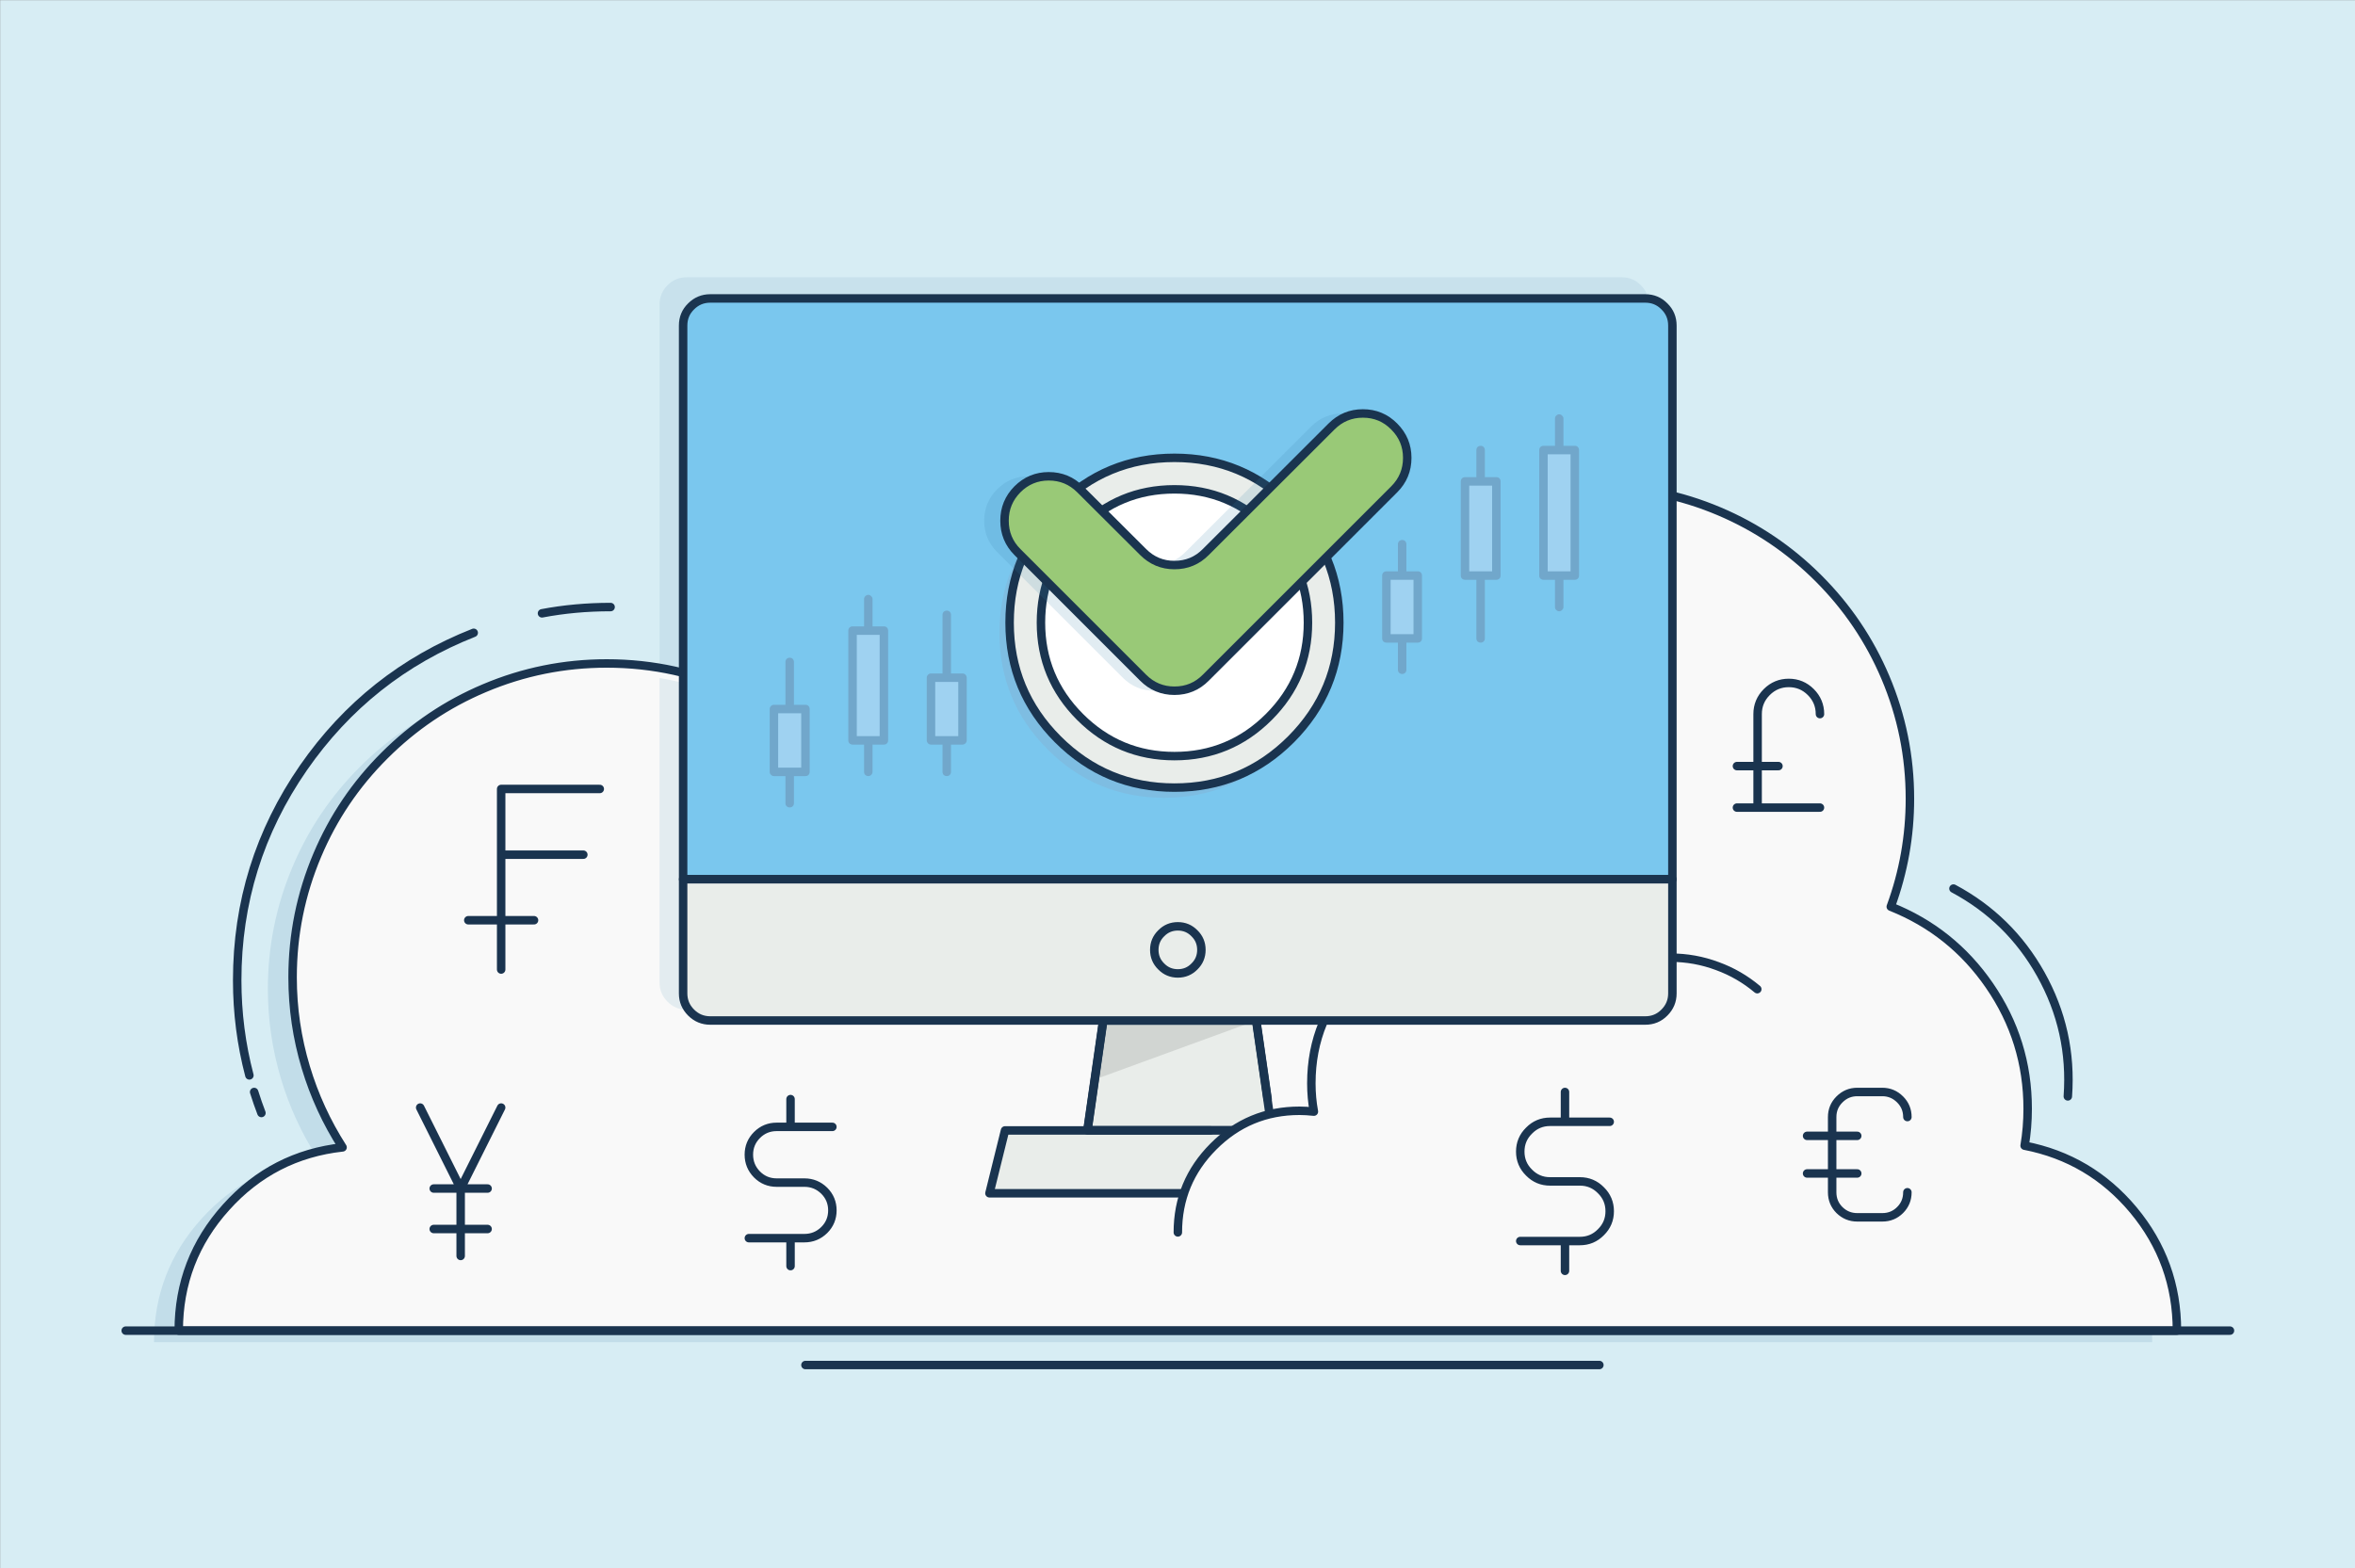 <svg xmlns:xlink="http://www.w3.org/1999/xlink" xmlns="http://www.w3.org/2000/svg" baseProfile="basic" width="695" height="463" viewBox="0 0 695 463" preserveAspectRatio="xMinYMin meet"><rect x="0" y="0" width="695" height="463" fill="#808080" stroke="none"/><defs><symbol id="b" overflow="visible"><path fill="#99C977" stroke="#1A344F" stroke-width="2.5" stroke-linecap="round" stroke-linejoin="round" d="M-52.549-18.449q-3.8 3.85-3.8 9.25 0 5.45 3.8 9.25l37.1 37.1q3.85 3.85 9.25 3.85 5.45 0 9.25-3.85l55.6-55.6q3.85-3.85 3.85-9.3 0-5.4-3.85-9.25-3.8-3.85-9.25-3.85-5.4 0-9.25 3.85L3.051.051q-3.8 3.85-9.25 3.85-5.4 0-9.25-3.85l-18.55-18.5q-3.85-3.85-9.3-3.85-5.4 0-9.25 3.85"/></symbol><symbol id="a" overflow="visible"><path fill="#3880A8" fill-opacity=".149" d="M43.401-40.849q-5.4 0-9.25 3.85L-2.949.051q-3.8 3.85-9.25 3.85-5.4 0-9.25-3.85l-18.55-18.5q-3.85-3.85-9.3-3.85-5.4 0-9.25 3.85-3.8 3.85-3.8 9.25 0 5.45 3.8 9.25l37.1 37.1q3.85 3.85 9.25 3.85 5.45 0 9.25-3.85l55.6-55.6q3.85-3.85 3.85-9.3 0-5.4-3.85-9.25-3.8-3.85-9.25-3.85"/></symbol><symbol id="c" overflow="visible"><use xlink:href="#a"/><use xlink:href="#b"/></symbol></defs><g overflow="visible"><path fill="#D7EDF4" d="M695.151 463.451V.051H.051v463.4h695.1"/><path fill="#C8E1EC" d="M197.001 84.201q-2.35 2.35-2.35 5.65v197.2q0 3.3 2.35 5.65 2.35 2.35 5.65 2.35h275.95q3.35 0 5.65-2.35 2.35-2.35 2.35-5.65v-197.2q0-3.3-2.35-5.65-2.3-2.35-5.65-2.35h-275.95q-3.3 0-5.65 2.35"/><path fill="#C2DDE9" d="M549.101 203.351q-6.95-16.5-19.7-29.25t-29.3-19.75q-17.1-7.25-35.85-7.25-34.4 0-60.3 22.55-25.7 22.3-30.75 55.75-12.55-11.85-28.55-18.3-16.5-6.7-34.45-6.7-20.05 0-38.2 8.3-17.5 7.95-30.4 22.35-13-14.9-30.85-23.2-18.5-8.6-39-8.6-18.85 0-36.1 7.3-16.6 7-29.45 19.85-12.85 12.85-19.85 29.45-7.3 17.25-7.3 36.1 0 13.6 3.9 26.6 3.75 12.5 10.9 23.55-20.55 2.3-34.4 17.7-14 15.5-14 36.4h589.7q0-20.1-12.85-35.55-12.75-15.25-32.1-19.05.95-5.55.95-10.85 0-20-11.35-36.45-11.05-16-29.1-23.25 5.65-15.3 5.65-31.85 0-18.75-7.25-35.85"/><path fill="#F9F9F9" stroke="#1A344F" stroke-width="2.5" stroke-linecap="round" stroke-linejoin="round" d="M556.401 199.951q-7-16.5-19.75-29.25t-29.25-19.75q-17.1-7.25-35.85-7.25-34.4 0-60.35 22.5-25.7 22.3-30.7 55.75-12.65-11.85-28.55-18.25-16.55-6.7-34.5-6.7-20.05 0-38.15 8.3-17.5 7.95-30.4 22.35-13-14.9-30.85-23.2-18.5-8.6-39-8.6-18.85 0-36.1 7.3-16.6 7-29.45 19.85-12.85 12.8-19.85 29.4-7.3 17.25-7.3 36.1 0 13.65 3.9 26.6 3.75 12.5 10.85 23.6-20.5 2.25-34.35 17.65-14 15.5-14 36.45h589.7q0-20.15-12.85-35.6-12.75-15.25-32.1-19 .9-5.3.9-10.9 0-20-11.3-36.4-11.05-16.05-29.1-23.25 5.65-15.4 5.65-31.85 0-18.75-7.25-35.85"/><path fill="#E9EDEA" d="M375.35 333.65l-4.65-32.45h-45.15l-4.65 32.45h54.45"/><path fill="#D1D5D2" d="M325.601 301.251l-2.5 17.4 47.65-17.4h-45.15"/><path fill="none" stroke="#1A344F" stroke-width="2.5" stroke-linecap="round" stroke-linejoin="round" d="M375.35 333.65l-4.65-32.45h-45.15l-4.65 32.45h54.45"/><path fill="#E9EDEA" stroke="#1A344F" stroke-width="2.5" stroke-linecap="round" stroke-linejoin="round" d="M403.201 352.251l-4.65-18.55h-101.95l-4.6 18.55h111.2"/><path fill="#F9F9F9" d="M528.801 340.401q5.2-10.45 3.9-22.25-1.4-12.85-10.4-24.7-13.75-10.5-28.6-10.75-13.55-.2-24.45 7.85-6.5-8-15.7-12.45-9.55-4.65-20.2-4.65-19.2 0-32.75 13.6-13.6 13.55-13.6 32.75 0 4.3.75 8.35-2.35-.25-4.25-.25-14.9 0-25.4 10.55-10.5 10.5-10.5 25.35h71.25q7.15 2.35 14.5 2.35 9.45 0 18.1-3.7 8.4-3.55 14.8-10.05 5.45 4.85 12.2 7.5 7 2.75 14.55 2.75 11.6 0 21.35-6.2 9.5-6 14.45-16.05"/><path fill="none" stroke="#1A344F" stroke-width="2.5" stroke-linecap="round" stroke-linejoin="round" d="M383.501 327.901q-14.9 0-25.4 10.55-10.5 10.5-10.5 25.35m35.9-35.9q1.9 0 4.25.25-.75-4.05-.75-8.35 0-19.2 13.6-32.75 13.55-13.6 32.75-13.6 10.65 0 20.2 4.65 9.2 4.45 15.7 12.45 10.55-7.85 23.75-7.85 7.2 0 13.85 2.5 6.45 2.35 11.75 6.8M221.001 340.851q0 3.4 2.4 5.85 2.4 2.4 5.8 2.4h8.2q3.4 0 5.85 2.4 2.4 2.4 2.4 5.8t-2.4 5.8q-2.45 2.4-5.85 2.4h-16.4m0-24.65q0-3.4 2.4-5.8t5.8-2.4h16.45M233.301 332.651v-8.2M233.301 365.501v8.25M457.451 348.751h8.8q3.65 0 6.2 2.6 2.6 2.55 2.6 6.2 0 3.65-2.6 6.2-2.55 2.6-6.2 2.6h-17.6m8.8-17.6q-3.65 0-6.2-2.6-2.6-2.55-2.6-6.2 0-3.65 2.6-6.2 2.55-2.6 6.2-2.6h17.6M461.851 331.151v-8.8M461.851 366.351v8.8M540.701 351.951q0 3.1 2.15 5.25 2.2 2.15 5.25 2.15h7.4q3.1 0 5.25-2.15t2.15-5.25m-22.2 0v-22.2q0-3.05 2.15-5.2 2.2-2.2 5.25-2.2h7.4q3.05 0 5.25 2.2 2.15 2.15 2.15 5.2M533.301 346.401h14.8M533.301 335.301h14.8M128.001 362.801h15.9M128.001 350.851h15.9M135.951 370.751v-19.9M135.951 350.851l-11.95-23.9M135.951 350.851l11.95-23.9M37.101 392.801h621M237.701 402.951h234.3M77.151 328.551q-1.1-2.85-2.15-6.2M370.751 301.251l3.35 23.2m-3.35-23.2h-45.15l-4.65 32.45h36.25M177.001 232.901h-29.1v53.3M147.901 252.301h24.25M138.201 271.651h19.4M159.951 181.051q9.7-1.85 20.25-1.85M73.601 317.451q-3.6-13.7-3.6-28.05 0-34.5 19.55-62.75 19.15-27.6 50.25-39.85M527.901 201.601q3.8 0 6.5 2.7t2.7 6.5m-9.2-9.2q-3.8 0-6.5 2.7t-2.7 6.5v27.6M512.601 226.151h12.25M512.601 238.401h24.5M602.251 287.551q9.4 16.8 8 36.1m-8-36.1q-9.2-16.4-25.75-25.25"/><path fill="#E3ECF0" d="M486.601 147.951q-7.2-1.25-15.05-1.25-34.4 0-60.35 22.5-25.7 22.3-30.7 55.75-12.65-11.85-28.55-18.25-16.55-6.7-34.5-6.7-20.05 0-38.15 8.3-17.5 7.95-30.4 22.35-10.45-11.95-24.2-19.8-14.1-8-30.05-10.7v89.9q0 3.3 2.35 5.65 2.35 2.35 5.65 2.35h275.95q3.35 0 5.65-2.35 2.35-2.35 2.35-5.65v-142.1"/><path fill="#7AC7EE" stroke="#1A344F" stroke-width="2.5" stroke-linecap="round" stroke-linejoin="round" d="M203.951 90.451q-2.35 2.3-2.35 5.65v163.45h291.95V96.101q0-3.35-2.35-5.65-2.3-2.35-5.65-2.35h-275.95q-3.3 0-5.65 2.35"/><path fill="#E9EDEA" stroke="#1A344F" stroke-width="2.5" stroke-linecap="round" stroke-linejoin="round" d="M485.551 301.251q3.35 0 5.65-2.35 2.35-2.35 2.35-5.65v-33.7h-291.95v33.7q0 3.3 2.35 5.65 2.35 2.35 5.65 2.35h275.95"/><path fill="#E9EDEA" stroke="#1A344F" stroke-width="2.5" stroke-linecap="round" stroke-linejoin="round" d="M354.551 280.401q0-2.9-2.05-4.9-2-2.05-4.9-2.05-2.9 0-4.9 2.05-2.05 2-2.05 4.9 0 2.9 2.05 4.9 2 2.05 4.9 2.05 2.9 0 4.9-2.05 2.05-2 2.05-4.9"/><path fill="#7EBDE2" d="M343.601 138.151q-20.15 0-34.4 14.25t-14.25 34.4q0 20.2 14.25 34.45 14.25 14.25 34.4 14.25t34.4-14.25q14.25-14.3 14.25-34.45 0-20.15-14.25-34.4t-34.4-14.25"/><path fill="#E9EDEA" stroke="#1A344F" stroke-width="2.5" stroke-linecap="round" stroke-linejoin="round" d="M346.601 135.151q-20.15 0-34.4 14.25t-14.25 34.4q0 20.2 14.25 34.45 14.25 14.25 34.4 14.25t34.4-14.25q14.25-14.3 14.25-34.45 0-20.15-14.25-34.4t-34.4-14.25"/><path fill="#FFF" stroke="#1A344F" stroke-width="2.5" stroke-linecap="round" stroke-linejoin="round" d="M346.601 144.451q-16.3 0-27.85 11.55-11.55 11.5-11.55 27.8t11.55 27.85q11.55 11.55 27.85 11.55t27.85-11.55q11.55-11.55 11.55-27.85 0-16.25-11.55-27.8t-27.85-11.55"/><path fill="#71A7CB" d="M234.301 195.401q0-.5-.35-.9-.35-.35-.9-.35-.5 0-.9.35-.35.4-.35.9v41.7q0 .55.35.9.4.35.9.35.55 0 .9-.35t.35-.9v-41.7"/><path fill="#9FD2F1" d="M237.701 227.851v-18.55h-9.3v18.55h9.3"/><path fill="#71A7CB" d="M238.601 208.401q-.35-.35-.9-.35h-9.3q-.5 0-.85.35-.4.4-.4.9v18.55q0 .5.4.9.35.35.85.35h9.3q.55 0 .9-.35t.35-.9v-18.55q0-.5-.35-.9m-8.95 2.15h6.8v16.05h-6.8v-16.05M257.501 176.851q0-.5-.4-.85-.35-.4-.85-.4t-.9.4q-.35.35-.35.85v51q0 .55.35.9.4.35.9.35t.85-.35q.4-.4.4-.9v-51"/><path fill="#9FD2F1" d="M260.851 186.151h-9.25v32.4h9.25v-32.4"/><path fill="#71A7CB" d="M262.101 186.151q0-.5-.35-.9-.35-.35-.9-.35h-9.25q-.5 0-.9.35-.35.4-.35.9v32.4q0 .55.35.9.4.35.9.35h9.25q.55 0 .9-.35t.35-.9v-32.4m-2.5 1.25v29.9h-6.75v-29.9h6.75M280.651 181.501q0-.5-.35-.9-.35-.35-.9-.35-.5 0-.9.35-.35.4-.35.9v46.35q0 .55.35.9.4.35.9.35.55 0 .9-.35t.35-.9v-46.35"/><path fill="#9FD2F1" d="M284.051 200.051h-9.3v18.5h9.3v-18.5"/><path fill="#71A7CB" d="M285.301 200.051q0-.5-.4-.9-.35-.35-.85-.35h-9.3q-.5 0-.85.35-.4.4-.4.9v18.5q0 .5.4.9.35.35.85.35h9.3q.5 0 .85-.35.4-.4.4-.9v-18.5m-2.5 1.25v16h-6.8v-16h6.8M413.801 198.951q.55 0 .9-.35t.35-.9v-37.05q0-.5-.35-.9-.35-.35-.9-.35-.5 0-.9.35-.35.4-.35.9v37.05q0 .55.35.9.4.35.9.35"/><path fill="#9FD2F1" d="M418.401 188.451v-18.55h-9.25v18.55h9.25"/><path fill="#71A7CB" d="M419.651 169.901q0-.5-.35-.9-.35-.35-.9-.35h-9.25q-.5 0-.9.35-.35.4-.35.9v18.55q0 .55.35.9.4.35.9.35h9.25q.55 0 .9-.35t.35-.9v-18.55m-2.5 1.25v16.05h-6.75v-16.05h6.75M438.201 132.851q0-.5-.35-.9-.35-.35-.9-.35-.5 0-.9.35-.35.4-.35.9v55.6q0 .55.35.9.4.35.9.35.55 0 .9-.35t.35-.9v-55.6"/><path fill="#9FD2F1" d="M441.601 142.101h-9.25v27.8h9.25v-27.8"/><path fill="#71A7CB" d="M442.851 142.101q0-.5-.35-.9-.35-.35-.9-.35h-9.25q-.5 0-.9.35-.35.4-.35.9v27.8q0 .55.35.9.4.35.9.35h9.25q.55 0 .9-.35t.35-.9v-27.8m-2.5 1.25v25.3h-6.75v-25.3h6.75M461.401 123.551q0-.5-.4-.85-.35-.4-.85-.4t-.9.4q-.35.35-.35.85v55.65q0 .5.35.85.4.4.9.4t.85-.4q.4-.35.4-.85v-55.65"/><path fill="#9FD2F1" d="M464.751 132.851h-9.25v37.05h9.25v-37.05"/><path fill="#71A7CB" d="M466.001 132.851q0-.5-.35-.9-.35-.35-.9-.35h-9.25q-.5 0-.9.35-.35.4-.35.9v37.05q0 .55.35.9.4.35.9.35h9.25q.55 0 .9-.35t.35-.9v-37.05m-2.5 1.25v34.55h-6.75v-34.55h6.75"/><use xlink:href="#c" transform="translate(352.8 162.9)"><animateTransform attributeName="transform" additive="replace" type="translate" repeatCount="indefinite" dur="1.833s" keyTimes="0;0.023;0.045;0.068;0.091;0.114;0.136;0.159;0.182;0.205;0.227;0.25;0.273;0.296;0.318;0.341;0.364;0.386;0.409;0.432;0.455;0.477;0.5;0.523;0.546;1" values="348.501,164.8;348.498,164.807;348.494,164.812;348.491,164.772;348.488,164.825;348.49,164.836;348.481,164.794;348.478,164.801;348.483,164.808;348.469,164.793;348.506,164.82;348.492,164.795;348.488,164.781;348.469,164.836;348.501,164.777;348.482,164.775;348.463,164.822;348.495,164.82;348.526,164.818;348.489,164.717;348.505,164.795;348.467,164.737;348.526,164.823;348.49,164.712;348.501,164.8;348.501,164.8" calcMode="discrete"/><animateTransform attributeName="transform" additive="sum" type="scale" repeatCount="indefinite" dur="1.833s" keyTimes="0;0.023;0.045;0.068;0.091;0.114;0.136;0.159;0.182;0.205;0.227;0.25;0.273;0.296;0.318;0.341;0.364;0.386;0.409;0.432;0.455;0.477;0.5;0.523;0.546;1" values="1,1;0.978,0.978;0.955,0.955;0.933,0.933;0.91,0.91;0.888,0.888;0.865,0.865;0.843,0.843;0.82,0.82;0.915,0.915;1.01,1.01;1.106,1.106;1.201,1.201;1.147,1.147;1.093,1.093;1.039,1.039;0.985,0.985;0.932,0.932;0.878,0.878;0.898,0.898;0.919,0.919;0.939,0.939;0.959,0.959;0.98,0.98;1,1;1,1" calcMode="discrete"/><animateTransform attributeName="transform" additive="sum" type="translate" repeatCount="indefinite" dur="1.833s" keyTimes="0;0.023;0.045;0.068;0.091;0.114;0.136;0.159;0.182;0.205;0.227;0.25;0.273;0.296;0.318;0.341;0.364;0.386;0.409;0.432;0.455;0.477;0.5;0.523;0.546;1" values="4.299,-1.9;4.299,-1.9;4.299,-1.95;4.299,-1.9;4.299,-1.95;4.349,-1.9;4.299,-1.9;4.299,-1.9;4.349,-1.9;4.349,-1.85;4.299,-1.9;4.349,-1.85;4.299,-1.9;4.299,-1.95;4.299,-1.9;4.299,-1.9;4.299,-1.95;4.299,-1.9;4.299,-1.9;4.299,-1.8;4.349,-1.9;4.349,-1.85;4.299,-1.9;4.349,-1.85;4.299,-1.9;4.299,-1.9" calcMode="discrete"/></use></g></svg>